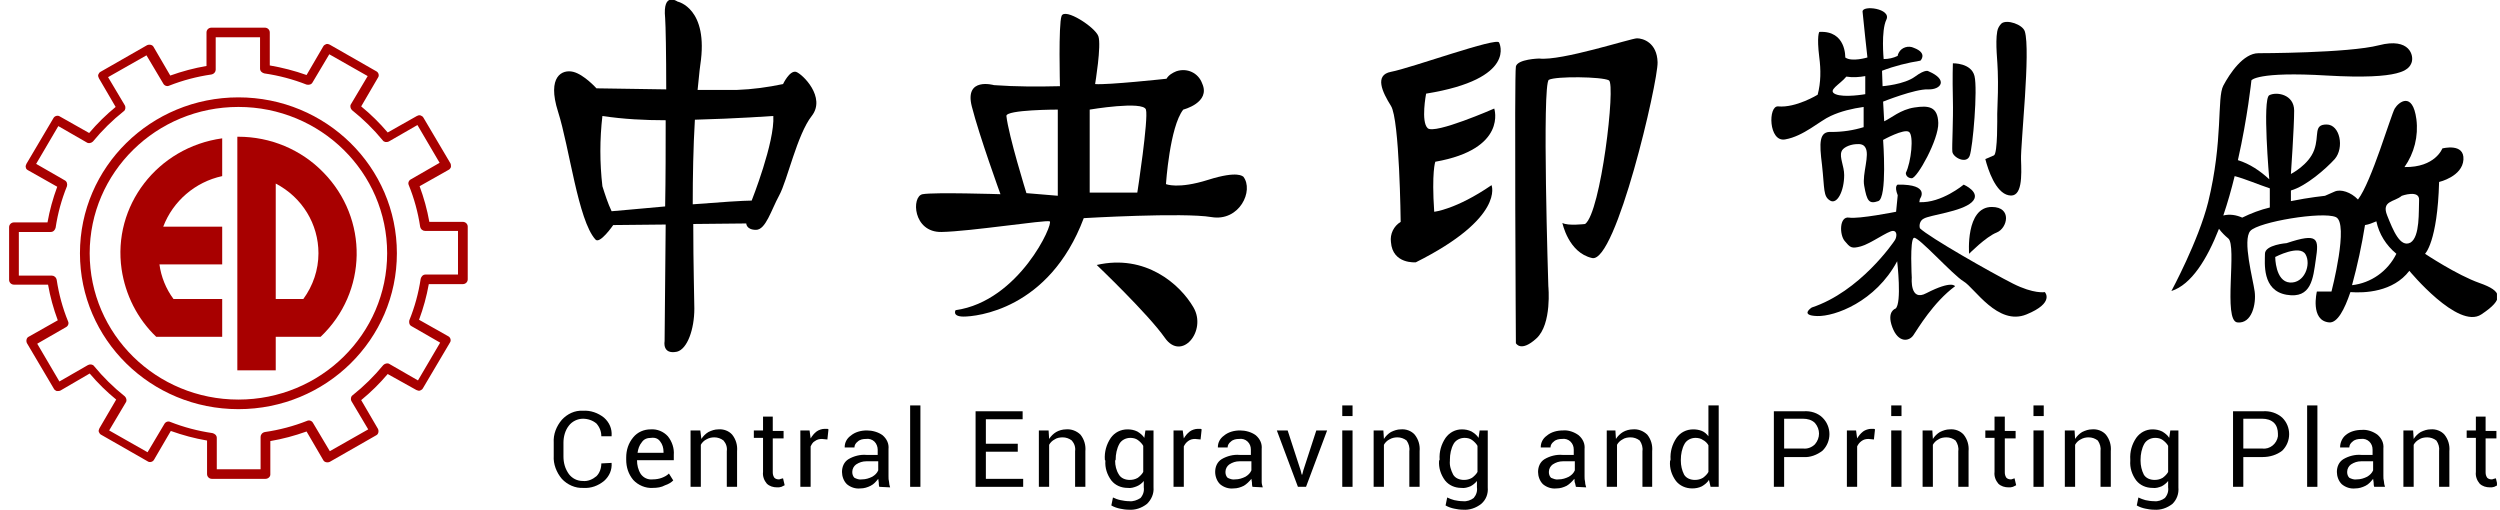 <svg width="206" height="42" viewBox="0 0 206 42" fill="none" xmlns="http://www.w3.org/2000/svg">
<g clip-path="url(#clip0_51_178)">
<path d="M19.646 33.714C12.426 33.714 6.588 27.971 6.588 20.869C6.588 13.766 12.426 8.023 19.646 8.023C26.865 8.023 32.703 13.766 32.703 20.869C32.703 27.971 26.865 33.714 19.646 33.714ZM19.646 8.812C12.872 8.812 7.39 14.205 7.39 20.869C7.39 27.532 12.872 32.925 19.646 32.925C26.419 32.925 31.901 27.532 31.901 20.869C31.901 14.205 26.419 8.812 19.646 8.812Z" fill="#A80000"/>
<path d="M21.874 39.457H17.462C17.239 39.457 17.061 39.282 17.061 39.063V36.301C16.036 36.125 15.055 35.862 14.075 35.511L12.694 37.879C12.604 38.054 12.337 38.142 12.159 38.01L8.326 35.818C8.237 35.775 8.192 35.687 8.148 35.599C8.103 35.511 8.148 35.38 8.192 35.292L9.574 32.925C8.772 32.267 8.059 31.566 7.39 30.777L4.984 32.179C4.895 32.223 4.805 32.223 4.672 32.223C4.583 32.179 4.493 32.136 4.449 32.048L2.221 28.278C2.132 28.102 2.176 27.839 2.354 27.752L4.761 26.392C4.404 25.428 4.137 24.463 3.959 23.455H1.151C0.928 23.455 0.75 23.28 0.75 23.061V18.72C0.75 18.501 0.928 18.326 1.151 18.326H3.914C4.092 17.317 4.36 16.353 4.716 15.388L2.31 14.029C2.221 13.985 2.132 13.898 2.132 13.81C2.087 13.722 2.132 13.591 2.176 13.503L4.404 9.733C4.493 9.557 4.761 9.47 4.939 9.601L7.346 10.96C8.014 10.171 8.727 9.47 9.529 8.812L8.148 6.445C8.103 6.357 8.059 6.225 8.103 6.138C8.148 6.05 8.192 5.962 8.282 5.919L12.114 3.726C12.292 3.639 12.56 3.683 12.649 3.858L14.03 6.225C15.011 5.875 15.991 5.612 17.016 5.436V2.674C17.016 2.455 17.195 2.28 17.417 2.28H21.829C22.052 2.28 22.23 2.455 22.23 2.674V5.392C23.255 5.568 24.28 5.831 25.261 6.182L26.642 3.814C26.687 3.726 26.776 3.683 26.865 3.639C26.954 3.595 27.088 3.639 27.177 3.683L31.01 5.875C31.188 5.962 31.277 6.225 31.143 6.401L29.762 8.768C30.564 9.426 31.277 10.127 31.946 10.916L34.352 9.557C34.441 9.514 34.53 9.47 34.664 9.514C34.753 9.557 34.842 9.601 34.887 9.689L37.115 13.459C37.16 13.547 37.16 13.635 37.16 13.766C37.115 13.854 37.071 13.941 36.981 13.985L34.575 15.344C34.931 16.309 35.199 17.273 35.377 18.282H38.14C38.363 18.282 38.541 18.457 38.541 18.676V23.017C38.541 23.236 38.363 23.411 38.14 23.411H35.333C35.154 24.42 34.887 25.384 34.53 26.349L36.937 27.708C37.115 27.795 37.204 28.058 37.071 28.234L34.842 32.004C34.798 32.092 34.709 32.136 34.62 32.179C34.53 32.223 34.397 32.179 34.308 32.136L31.946 30.82C31.277 31.61 30.564 32.311 29.762 32.969L31.143 35.336C31.233 35.511 31.188 35.775 31.01 35.862L27.177 38.054C26.999 38.142 26.732 38.098 26.642 37.923L25.261 35.555C24.28 35.906 23.3 36.169 22.275 36.344V39.106C22.275 39.282 22.097 39.457 21.874 39.457ZM17.819 38.668H21.473V35.994C21.473 35.818 21.607 35.643 21.829 35.599C23.033 35.424 24.191 35.117 25.305 34.678C25.484 34.591 25.706 34.678 25.796 34.854L27.177 37.177L30.341 35.38L28.96 33.056C28.871 32.881 28.915 32.662 29.049 32.574C29.985 31.829 30.831 30.996 31.589 30.075C31.723 29.944 31.946 29.9 32.079 29.987L34.441 31.346L36.269 28.234L33.907 26.875C33.728 26.787 33.684 26.568 33.728 26.392C34.174 25.296 34.486 24.157 34.664 22.973C34.709 22.797 34.842 22.622 35.065 22.622H37.739V19.027H35.021C34.842 19.027 34.664 18.896 34.62 18.676C34.441 17.493 34.129 16.353 33.684 15.257C33.595 15.081 33.684 14.862 33.862 14.774L36.224 13.415L34.397 10.303L32.035 11.662C31.857 11.749 31.634 11.706 31.545 11.574C30.787 10.653 29.94 9.82 29.004 9.075C28.871 8.944 28.826 8.724 28.915 8.593L30.297 6.269L27.133 4.472L25.751 6.795C25.662 6.971 25.439 7.015 25.261 6.971C24.147 6.532 22.988 6.225 21.785 6.05C21.607 6.006 21.428 5.875 21.428 5.656V3.069H17.774V5.743C17.774 5.919 17.64 6.094 17.417 6.138C16.214 6.313 15.055 6.62 13.941 7.058C13.763 7.146 13.54 7.058 13.451 6.883L12.07 4.559L8.905 6.357L10.287 8.681C10.376 8.856 10.332 9.075 10.198 9.163C9.262 9.908 8.415 10.741 7.658 11.662C7.524 11.793 7.301 11.837 7.167 11.749L4.805 10.39L2.978 13.503L5.34 14.862C5.518 14.95 5.563 15.169 5.518 15.344C5.073 16.441 4.761 17.58 4.583 18.764C4.538 18.939 4.404 19.115 4.182 19.115H1.552V22.71H4.271C4.449 22.71 4.627 22.841 4.672 23.061C4.85 24.244 5.162 25.384 5.608 26.48C5.697 26.655 5.608 26.875 5.429 26.962L3.067 28.322L4.895 31.434L7.257 30.075C7.435 29.987 7.658 30.031 7.747 30.163C8.504 31.084 9.351 31.916 10.287 32.662C10.421 32.793 10.465 33.013 10.376 33.144L8.995 35.468L12.159 37.265L13.54 34.941C13.629 34.766 13.852 34.678 14.03 34.766C15.145 35.205 16.303 35.511 17.506 35.687C17.685 35.731 17.863 35.862 17.863 36.081V38.668H17.819Z" fill="#A80000"/>
<path d="M18.309 24.639H14.298C13.674 23.806 13.273 22.797 13.139 21.789H18.309V18.676H13.451C14.253 16.572 16.08 14.994 18.309 14.511V11.399C12.961 12.144 9.262 16.967 10.02 22.184C10.332 24.288 11.312 26.261 12.872 27.752H18.309V24.639Z" fill="#A80000"/>
<path d="M19.646 11.267H19.556V30.514H22.721V27.752H26.42C30.297 24.069 30.386 18.019 26.642 14.205C24.815 12.319 22.275 11.267 19.646 11.267ZM24.994 24.639H22.721V15.125C24.904 16.265 26.241 18.457 26.241 20.869C26.241 22.227 25.796 23.543 24.994 24.639Z" fill="#A80000"/>
<path d="M65.592 5.919C65.058 5.787 64.523 6.927 64.523 6.927C63.275 7.19 61.983 7.365 60.735 7.409C60.245 7.409 58.997 7.409 57.482 7.409C57.571 6.664 57.615 5.962 57.704 5.349C58.417 0.658 55.833 0.132 55.833 0.132C55.833 0.132 54.585 -0.745 54.808 1.491C54.852 2.104 54.897 4.384 54.897 7.365L49.148 7.278C49.148 7.278 48.123 6.138 47.232 5.919C46.34 5.699 45.048 6.269 45.984 9.207C46.92 12.144 47.633 18.15 49.059 19.729C49.415 20.167 50.529 18.545 50.529 18.545L54.852 18.501C54.808 23.718 54.763 28.102 54.763 28.102C54.763 28.102 54.54 29.242 55.788 28.979C56.635 28.76 57.214 27.138 57.214 25.428C57.214 24.683 57.125 21.877 57.125 18.457L61.492 18.413C61.492 18.413 61.492 18.939 62.295 18.939C63.097 18.939 63.542 17.317 64.211 16.09C64.879 14.862 65.681 11.092 66.885 9.557C68.088 8.023 66.127 6.094 65.592 5.919ZM50.396 17.405C50.084 16.747 49.861 16.046 49.638 15.345C49.415 13.415 49.415 11.486 49.638 9.557C51.376 9.82 53.114 9.908 54.852 9.908C54.852 12.188 54.852 14.643 54.808 17.01C52.446 17.23 50.396 17.405 50.396 17.405ZM61.938 16.528C61.314 16.528 59.264 16.66 57.081 16.835C57.081 14.555 57.125 12.1 57.259 9.864C60.646 9.777 63.721 9.557 63.721 9.557C63.854 11.706 61.938 16.528 61.938 16.528Z" fill="black"/>
<path d="M99.551 14.818C97.055 15.607 96.075 15.169 96.075 15.169C96.075 15.169 96.387 10.434 97.501 9.031C97.501 9.031 99.774 8.461 99.061 6.883C98.749 6.006 97.813 5.568 96.922 5.875C96.61 6.006 96.298 6.182 96.12 6.488C96.12 6.488 91.262 7.015 90.237 6.927C90.237 6.927 90.772 3.726 90.504 2.981C90.237 2.236 87.741 0.614 87.474 1.315C87.207 2.017 87.34 7.102 87.34 7.102C85.513 7.146 83.73 7.146 81.903 7.015C81.903 7.015 79.452 6.313 80.076 8.768C80.7 11.223 82.438 16.002 82.438 16.002C82.438 16.002 76.957 15.827 76.021 16.002C75.085 16.177 75.219 19.159 77.58 19.115C79.942 19.071 86.137 18.106 86.493 18.238C86.85 18.369 83.998 24.814 78.739 25.559C78.739 25.559 78.427 26.086 79.408 26.086C80.388 26.086 86.449 25.559 89.301 17.975C89.301 17.975 97.501 17.493 99.819 17.887C102.136 18.282 103.339 15.695 102.448 14.555C102.403 14.555 102.047 14.029 99.551 14.818ZM87.207 16.134L84.577 15.914C84.577 15.914 83.106 11.18 82.928 9.557C82.884 9.031 87.162 9.031 87.162 9.031V16.134H87.207ZM93.713 15.87H89.791V9.031C89.791 9.031 94.203 8.286 94.426 9.031C94.649 9.777 93.713 15.914 93.713 15.87Z" fill="black"/>
<path d="M90.371 21.833C90.371 21.833 94.604 25.866 95.986 27.839C97.367 29.812 99.462 27.269 98.348 25.34C97.234 23.411 94.382 20.912 90.371 21.833Z" fill="black"/>
<path d="M123.527 3.507C123.393 3.025 116.263 5.612 114.614 5.919C113.233 6.182 113.901 7.585 114.614 8.724C115.327 9.82 115.416 18.282 115.416 18.282C114.837 18.633 114.525 19.29 114.614 19.948C114.748 21.789 116.664 21.614 116.664 21.614C124.017 17.931 122.903 15.257 122.903 15.257C119.962 17.273 118.179 17.449 118.179 17.449C117.957 14.161 118.268 13.328 118.268 13.328C124.24 12.276 123.126 8.944 123.126 8.944C123.126 8.944 118.224 11.092 117.645 10.566C117.065 10.04 117.511 7.716 117.511 7.716C125.087 6.489 123.527 3.507 123.527 3.507Z" fill="black"/>
<path d="M134.891 3.157C134.401 3.157 128.652 5.042 126.825 4.823C126.825 4.823 125.042 4.866 124.909 5.48C124.775 6.094 124.909 28.278 124.909 28.278C124.909 28.278 125.31 29.067 126.602 27.883C127.895 26.699 127.583 23.587 127.583 23.587C127.583 23.587 127.048 6.883 127.627 6.576C128.206 6.269 131.995 6.313 132.574 6.62C133.153 6.927 131.905 17.537 130.613 18.457C130.613 18.457 129.187 18.633 128.741 18.369C128.741 18.369 129.231 20.825 131.192 21.263C133.153 21.701 136.629 6.752 136.585 5.129C136.54 3.507 135.381 3.157 134.891 3.157Z" fill="black"/>
<path d="M153.564 8.812V10.478C152.717 10.741 151.826 10.873 150.935 10.873C149.865 10.785 149.91 11.793 150.133 13.591C150.355 15.607 150.222 16.177 150.801 16.528C151.38 16.879 151.96 15.739 151.96 14.424C151.96 13.678 151.559 12.977 151.737 12.495C151.826 12.188 152.361 11.925 152.896 11.881C153.341 11.837 153.564 11.925 153.698 12.144C154.099 12.758 153.43 14.336 153.609 15.301C153.832 16.572 154.01 16.835 154.767 16.572C155.525 16.309 155.168 11.53 155.168 11.53C155.168 11.53 156.907 10.566 157.308 10.873C157.709 11.18 157.486 13.328 157.04 14.248C157.04 14.511 157.263 14.687 157.53 14.687C157.976 14.687 159.759 11.486 159.714 10.127C159.67 8.768 158.912 8.681 157.753 8.856C156.595 9.031 155.837 9.733 155.258 9.996L155.168 8.374C155.168 8.374 157.798 7.321 158.867 7.365C159.937 7.409 160.561 6.576 158.912 5.875C158.912 5.875 158.689 5.656 157.798 6.313C156.907 6.971 155.124 7.102 155.124 7.102L155.079 5.831C156.104 5.436 157.174 5.173 158.243 4.998C158.243 4.998 158.867 4.384 157.709 3.946C157.263 3.726 156.684 3.902 156.461 4.34C156.416 4.428 156.372 4.516 156.372 4.603C156.015 4.779 155.614 4.866 155.213 4.866C155.213 4.866 154.99 2.543 155.436 1.622C155.882 0.701 153.43 0.395 153.475 0.964C153.52 1.534 153.876 4.735 153.876 4.735C153.876 4.735 152.584 5.129 152.049 4.735C152.049 4.735 152.138 2.499 149.91 2.63C149.91 2.63 149.687 2.937 149.91 4.735C150.044 5.743 150.043 6.795 149.776 7.804C149.776 7.804 147.994 8.9 146.523 8.768C145.676 8.681 145.721 11.749 147.102 11.486C148.617 11.223 149.954 9.952 150.846 9.557C151.692 9.163 152.628 8.944 153.564 8.812ZM152.138 6.313C152.673 6.401 153.208 6.357 153.698 6.269V7.76C153.698 7.76 151.96 8.067 151.247 7.76C150.534 7.453 151.603 6.971 152.138 6.313Z" fill="black"/>
<path d="M160.873 12.495C160.917 12.977 162.032 13.547 162.299 12.845C162.566 12.144 162.967 7.365 162.7 6.269C162.433 5.173 160.917 5.217 160.917 5.217C160.917 5.217 160.873 6.357 160.917 8.154C160.962 9.952 160.828 12.056 160.873 12.495Z" fill="black"/>
<path d="M165.508 16.09C166.666 16.353 166.577 14.424 166.533 13.152C166.488 11.881 167.335 4.165 166.845 2.587C166.666 2.017 165.374 1.578 164.928 1.929C164.75 2.104 164.616 2.324 164.572 2.587C164.393 3.551 164.616 5.217 164.616 5.875C164.661 7.058 164.616 8.198 164.572 9.382C164.572 9.689 164.616 12.626 164.304 12.802L163.591 13.109C163.814 13.985 164.438 15.871 165.508 16.09Z" fill="black"/>
<path d="M165.864 23.367C164.126 22.491 158.957 19.553 158.199 18.808C158.11 18.501 158.243 18.15 158.511 18.019C159.001 17.712 161.63 17.449 162.477 16.66C163.324 15.871 161.809 15.213 161.809 15.213C161.809 15.213 159.982 16.747 158.154 16.66L158.199 16.397C158.199 16.397 159.135 15.169 156.372 15.213C156.372 15.213 156.06 15.301 156.372 16.09L156.238 17.449C156.238 17.449 153.163 18.063 152.361 17.931C151.559 17.8 151.559 19.334 152.004 19.86C152.45 20.386 152.539 20.518 153.341 20.299C154.143 20.079 155.57 19.027 155.971 19.027C156.372 19.027 156.283 19.553 156.149 19.772C156.015 19.992 153.252 24.025 149.286 25.34C149.286 25.34 148.261 25.998 149.732 26.042C151.202 26.086 154.545 24.858 156.327 21.526C156.327 21.526 156.728 24.99 156.193 25.428C156.193 25.428 155.436 25.647 155.926 26.962C156.416 28.278 157.308 28.146 157.664 27.62C158.021 27.094 159.313 24.902 161.096 23.587C161.096 23.587 160.873 23.061 158.734 24.157C157.352 24.902 157.53 22.885 157.53 22.885C157.53 22.885 157.352 19.729 157.709 19.597C158.065 19.465 160.917 22.666 161.809 23.192C162.7 23.718 164.616 26.875 166.978 25.91C169.34 24.946 168.493 24.069 168.493 24.069C168.493 24.069 167.602 24.244 165.864 23.367Z" fill="black"/>
<path d="M162.254 20.912C162.254 20.912 163.636 19.509 164.527 19.159C165.418 18.808 165.82 17.054 164.126 17.054C161.942 17.054 162.254 20.912 162.254 20.912Z" fill="black"/>
<path d="M204.324 23.324C202.452 22.666 199.823 20.912 199.823 20.912C199.823 20.912 200.848 19.948 200.982 14.994C200.982 14.994 202.898 14.555 202.987 13.152C203.076 11.749 201.249 12.232 201.249 12.232C201.249 12.232 200.67 13.81 198.129 13.766C198.932 12.626 199.288 11.223 199.11 9.82C198.798 7.497 197.639 8.418 197.327 8.944C197.015 9.47 195.411 14.994 194.297 16.441C193.717 15.827 192.871 15.564 192.38 15.783L191.578 16.134C191.578 16.134 190.286 16.265 188.771 16.572V15.695C190.018 15.345 191.667 13.898 192.38 13.109C193.183 12.188 192.826 10.259 191.712 10.259C190.598 10.259 191.133 11.136 190.687 12.363C190.241 13.591 188.771 14.336 188.771 14.336C188.771 14.336 189.038 10.478 189.038 9.119C189.038 7.76 187.567 7.541 186.988 7.848C186.409 8.155 186.988 14.774 186.988 14.774C186.23 14.073 185.384 13.503 184.403 13.196C185.205 9.645 185.517 6.62 185.517 6.62C185.517 6.62 185.963 5.875 191.757 6.225C197.907 6.576 198.486 5.743 198.709 5.173C198.932 4.603 198.575 3.069 196.035 3.727C193.495 4.384 186.097 4.384 186.097 4.384C184.849 4.384 183.735 6.05 183.2 7.058C182.665 8.067 183.2 11.574 181.952 16.66C181.15 19.86 178.922 23.981 178.922 23.981C180.571 23.455 181.863 21.351 182.844 18.852C183.066 19.159 183.334 19.422 183.601 19.641C184.359 20.211 183.155 26.436 184.359 26.568C185.562 26.699 185.919 25.033 185.785 24.025C185.651 23.017 184.76 19.773 185.428 19.027C186.097 18.282 191.355 17.405 192.47 17.887C193.584 18.369 192.113 24.025 192.113 24.025H190.91C190.91 24.025 190.33 26.436 191.935 26.568C192.603 26.612 193.183 25.516 193.673 24.069C194.832 24.157 197.193 24.069 198.53 22.315C198.53 22.315 202.541 27.182 204.458 25.91C206.374 24.639 206.196 23.981 204.324 23.324ZM184.76 17.931C184.27 17.712 183.735 17.624 183.2 17.756C183.557 16.704 183.868 15.607 184.136 14.511C184.983 14.731 186.097 15.213 187.033 15.52V17.098C186.275 17.273 185.473 17.58 184.76 17.931ZM193.807 23.499C194.252 21.877 194.609 20.211 194.876 18.545C195.188 18.501 195.5 18.369 195.812 18.238C196.035 19.29 196.614 20.211 197.461 20.912C196.748 22.359 195.366 23.324 193.807 23.499ZM198.62 19.992C197.773 20.43 197.194 18.983 196.703 17.756C196.213 16.528 197.283 16.66 197.907 16.134C197.907 16.134 199.377 15.607 199.333 16.484C199.288 17.361 199.422 19.509 198.62 19.992Z" fill="black"/>
<path d="M188.414 20.035C188.414 20.035 186.632 20.167 186.632 20.912C186.632 21.658 186.364 23.937 188.414 24.288C190.464 24.639 190.598 22.929 190.821 21.395C191.088 19.641 191.043 19.159 188.414 20.035ZM188.682 23.28C187.478 23.192 187.478 21.175 187.478 21.175C187.478 21.175 189.484 20.123 189.974 20.956C190.464 21.789 189.885 23.367 188.682 23.28Z" fill="black"/>
<path d="M50.396 38.142C50.44 38.712 50.217 39.238 49.772 39.633C49.282 40.027 48.702 40.246 48.078 40.203C47.41 40.246 46.741 39.939 46.296 39.457C45.85 38.931 45.583 38.23 45.627 37.572V36.476C45.583 35.775 45.85 35.117 46.296 34.591C46.741 34.108 47.365 33.802 48.034 33.846C48.658 33.802 49.282 34.021 49.772 34.415C50.217 34.81 50.44 35.336 50.396 35.906V35.95H49.549C49.549 35.555 49.415 35.205 49.148 34.898C48.836 34.635 48.435 34.503 48.034 34.503C47.588 34.503 47.142 34.722 46.875 35.073C46.563 35.468 46.429 35.994 46.429 36.476V37.616C46.429 38.142 46.563 38.624 46.875 39.063C47.142 39.413 47.543 39.633 48.034 39.633C48.435 39.676 48.836 39.501 49.148 39.238C49.415 38.975 49.549 38.58 49.549 38.186L50.396 38.142Z" fill="black"/>
<path d="M53.783 40.203C53.203 40.246 52.579 39.983 52.178 39.545C51.777 39.063 51.599 38.493 51.599 37.879V37.703C51.599 37.09 51.777 36.52 52.178 36.038C52.535 35.599 53.07 35.38 53.604 35.38C54.139 35.336 54.674 35.555 55.031 35.95C55.387 36.388 55.565 36.958 55.521 37.484V37.923H52.49C52.49 38.317 52.579 38.712 52.802 39.063C53.025 39.37 53.382 39.545 53.783 39.501C54.05 39.501 54.317 39.457 54.54 39.37C54.763 39.282 54.941 39.194 55.12 39.019L55.476 39.589C55.298 39.764 55.075 39.896 54.808 39.983C54.496 40.159 54.139 40.203 53.783 40.203ZM53.649 36.081C53.337 36.081 53.07 36.169 52.891 36.432C52.669 36.695 52.579 37.002 52.535 37.309H54.674V37.221C54.674 36.914 54.585 36.608 54.407 36.388C54.228 36.125 53.961 36.038 53.649 36.081Z" fill="black"/>
<path d="M57.704 35.468L57.794 36.169C57.927 35.95 58.15 35.731 58.373 35.599C58.64 35.468 58.908 35.38 59.175 35.38C59.621 35.336 60.066 35.511 60.334 35.818C60.646 36.213 60.779 36.695 60.735 37.178V40.115H59.888V37.178C59.933 36.871 59.843 36.564 59.621 36.301C59.398 36.125 59.13 36.038 58.863 36.038C58.64 36.038 58.417 36.081 58.194 36.213C58.016 36.301 57.838 36.476 57.749 36.651V40.115H56.902V35.468H57.704Z" fill="black"/>
<path d="M63.676 34.372V35.511H64.567V36.125H63.676V38.931C63.676 39.106 63.721 39.238 63.81 39.37C63.899 39.457 64.033 39.501 64.166 39.501C64.211 39.501 64.255 39.501 64.345 39.457L64.523 39.413L64.656 39.983C64.567 40.027 64.478 40.071 64.389 40.115C64.255 40.159 64.166 40.159 64.033 40.159C63.721 40.159 63.409 40.071 63.186 39.852C62.963 39.589 62.829 39.238 62.874 38.887V36.081H62.116V35.468H62.874V34.328H63.676V34.372Z" fill="black"/>
<path d="M68.177 36.213L67.731 36.169C67.509 36.169 67.33 36.213 67.152 36.344C66.974 36.432 66.885 36.608 66.796 36.783V40.115H65.949V35.468H66.707L66.796 36.125C66.929 35.906 67.063 35.731 67.286 35.555C67.464 35.424 67.731 35.336 67.954 35.336C67.999 35.336 68.088 35.336 68.133 35.336C68.177 35.336 68.222 35.336 68.266 35.38L68.177 36.213Z" fill="black"/>
<path d="M72.455 40.115C72.411 39.983 72.411 39.852 72.411 39.764C72.411 39.676 72.366 39.545 72.366 39.457C72.188 39.676 72.01 39.896 71.742 40.027C71.475 40.159 71.208 40.246 70.896 40.246C70.495 40.29 70.094 40.159 69.781 39.896C69.514 39.633 69.38 39.238 69.38 38.887C69.38 38.449 69.559 38.054 69.915 37.835C70.361 37.572 70.896 37.441 71.386 37.484H72.322V37.046C72.322 36.827 72.233 36.564 72.054 36.388C71.876 36.213 71.609 36.125 71.341 36.169C71.118 36.169 70.851 36.213 70.673 36.388C70.495 36.52 70.405 36.695 70.405 36.871H69.603V36.827C69.603 36.476 69.781 36.125 70.094 35.906C70.45 35.599 70.94 35.468 71.43 35.468C71.876 35.468 72.366 35.599 72.723 35.862C73.079 36.169 73.258 36.564 73.213 37.002V39.238C73.213 39.413 73.213 39.545 73.258 39.72C73.258 39.852 73.302 40.027 73.347 40.159L72.455 40.115ZM71.029 39.501C71.341 39.501 71.609 39.413 71.876 39.282C72.099 39.15 72.277 38.975 72.366 38.756V38.01H71.386C71.074 38.01 70.806 38.098 70.539 38.273C70.361 38.405 70.227 38.624 70.227 38.887C70.227 39.063 70.272 39.238 70.405 39.37C70.584 39.457 70.806 39.545 71.029 39.501Z" fill="black"/>
<path d="M75.842 40.115H74.996V33.407H75.842V40.115Z" fill="black"/>
<path d="M83.864 37.221H81.235V39.457H84.31V40.115H80.388V33.889H84.265V34.547H81.235V36.564H83.864V37.221Z" fill="black"/>
<path d="M86.404 35.468L86.449 36.169C86.583 35.95 86.805 35.731 87.028 35.599C87.251 35.468 87.563 35.38 87.83 35.38C88.276 35.336 88.722 35.511 89.034 35.818C89.346 36.213 89.479 36.695 89.435 37.178V40.115H88.588V37.178C88.633 36.871 88.543 36.564 88.321 36.301C88.098 36.125 87.83 36.038 87.563 36.038C87.34 36.038 87.073 36.081 86.895 36.213C86.716 36.301 86.538 36.476 86.449 36.651V40.115H85.602V35.468H86.404Z" fill="black"/>
<path d="M91.039 37.879C90.995 37.221 91.173 36.608 91.529 36.081C91.841 35.643 92.332 35.38 92.911 35.38C93.178 35.38 93.446 35.424 93.713 35.555C93.936 35.687 94.159 35.862 94.292 36.081L94.382 35.468H95.05V40.159C95.095 40.685 94.872 41.167 94.515 41.518C94.07 41.868 93.535 42.044 93 42C92.733 42 92.51 41.956 92.287 41.912C92.064 41.868 91.797 41.781 91.574 41.649L91.708 40.992C91.886 41.079 92.109 41.167 92.332 41.211C92.554 41.255 92.777 41.298 93.045 41.298C93.356 41.342 93.713 41.211 93.98 41.035C94.203 40.772 94.292 40.465 94.248 40.159V39.633C94.114 39.808 93.891 39.983 93.668 40.071C93.446 40.159 93.178 40.246 92.911 40.203C92.376 40.203 91.886 39.983 91.574 39.589C91.217 39.106 91.039 38.536 91.084 37.967L91.039 37.879ZM91.886 37.967C91.886 38.361 91.975 38.756 92.198 39.106C92.376 39.413 92.733 39.545 93.089 39.545C93.312 39.545 93.535 39.501 93.758 39.37C93.936 39.238 94.114 39.063 94.203 38.887V36.739C94.114 36.564 93.936 36.388 93.758 36.257C93.579 36.125 93.356 36.081 93.134 36.081C92.777 36.081 92.421 36.257 92.242 36.564C92.02 36.958 91.93 37.441 91.93 37.879L91.886 37.967Z" fill="black"/>
<path d="M98.927 36.213L98.481 36.169C98.259 36.169 98.08 36.213 97.902 36.344C97.724 36.476 97.635 36.608 97.546 36.783V40.115H96.699V35.468H97.457L97.546 36.125C97.679 35.906 97.813 35.731 98.036 35.555C98.214 35.424 98.481 35.336 98.704 35.336C98.749 35.336 98.838 35.336 98.883 35.336C98.927 35.336 98.972 35.336 99.016 35.38L98.927 36.213Z" fill="black"/>
<path d="M103.205 40.115C103.161 39.983 103.161 39.852 103.161 39.764C103.161 39.676 103.116 39.545 103.116 39.457C102.938 39.676 102.715 39.896 102.492 40.027C102.225 40.159 101.958 40.246 101.646 40.246C101.245 40.29 100.843 40.159 100.532 39.896C100.264 39.633 100.13 39.238 100.13 38.887C100.13 38.449 100.309 38.054 100.665 37.835C101.111 37.572 101.646 37.441 102.136 37.484H103.072V37.046C103.072 36.783 102.983 36.564 102.804 36.388C102.626 36.213 102.359 36.125 102.091 36.169C101.868 36.169 101.601 36.213 101.423 36.388C101.245 36.52 101.155 36.695 101.155 36.871H100.353V36.827C100.353 36.476 100.532 36.125 100.843 35.906C101.2 35.599 101.69 35.468 102.18 35.468C102.626 35.468 103.116 35.599 103.473 35.862C103.829 36.169 104.008 36.564 103.963 37.002V39.238C103.963 39.413 103.963 39.589 103.963 39.72C103.963 39.852 104.008 40.027 104.052 40.159L103.205 40.115ZM101.779 39.501C102.091 39.501 102.359 39.413 102.626 39.282C102.849 39.15 103.027 38.975 103.116 38.756V38.01H102.136C101.824 38.01 101.557 38.098 101.289 38.273C101.111 38.405 100.977 38.624 100.977 38.887C100.977 39.063 101.022 39.238 101.155 39.37C101.334 39.457 101.557 39.545 101.779 39.501Z" fill="black"/>
<path d="M107.172 38.756L107.261 39.106H107.305L107.395 38.756L108.464 35.468H109.355L107.617 40.115H106.949L105.211 35.468H106.102L107.172 38.756Z" fill="black"/>
<path d="M111.45 34.284H110.603V33.407H111.45V34.284ZM111.45 40.115H110.603V35.468H111.45V40.115Z" fill="black"/>
<path d="M113.99 35.468L114.035 36.169C114.168 35.95 114.391 35.731 114.614 35.599C114.882 35.468 115.149 35.38 115.416 35.38C115.862 35.336 116.308 35.511 116.575 35.818C116.887 36.213 117.021 36.695 116.976 37.178V40.115H116.129V37.178C116.174 36.871 116.085 36.564 115.907 36.301C115.684 36.125 115.416 36.038 115.149 36.038C114.926 36.038 114.703 36.081 114.48 36.213C114.302 36.301 114.124 36.476 114.035 36.651V40.115H113.188V35.468H113.99Z" fill="black"/>
<path d="M118.625 37.879C118.58 37.221 118.759 36.608 119.115 36.081C119.427 35.643 119.917 35.38 120.452 35.38C120.72 35.38 120.987 35.424 121.254 35.555C121.477 35.687 121.7 35.862 121.834 36.081L121.923 35.468H122.591V40.159C122.636 40.685 122.458 41.167 122.057 41.518C121.611 41.868 121.076 42.044 120.541 42C120.274 42 120.051 41.956 119.828 41.912C119.605 41.868 119.338 41.781 119.115 41.649L119.249 40.992C119.427 41.079 119.65 41.167 119.828 41.211C120.051 41.255 120.274 41.298 120.541 41.298C120.853 41.342 121.21 41.211 121.433 41.035C121.655 40.772 121.745 40.465 121.7 40.159V39.633C121.566 39.808 121.344 39.983 121.165 40.071C120.942 40.159 120.675 40.246 120.408 40.203C119.873 40.203 119.383 39.983 119.071 39.589C118.714 39.106 118.536 38.536 118.58 37.967L118.625 37.879ZM119.472 37.967C119.427 38.361 119.561 38.756 119.739 39.106C119.917 39.413 120.274 39.545 120.63 39.545C120.853 39.545 121.076 39.501 121.299 39.37C121.477 39.238 121.655 39.063 121.745 38.887V36.739C121.655 36.564 121.477 36.388 121.299 36.257C121.121 36.125 120.898 36.081 120.675 36.081C120.319 36.081 119.962 36.257 119.784 36.564C119.561 36.958 119.472 37.441 119.472 37.879V37.967Z" fill="black"/>
<path d="M129.855 40.115C129.811 39.983 129.811 39.852 129.766 39.764C129.722 39.676 129.766 39.545 129.722 39.457C129.544 39.676 129.321 39.896 129.098 40.027C128.83 40.159 128.563 40.246 128.251 40.246C127.85 40.29 127.449 40.159 127.137 39.896C126.87 39.633 126.736 39.238 126.736 38.887C126.736 38.449 126.914 38.054 127.271 37.835C127.716 37.572 128.251 37.441 128.741 37.484H129.677V37.046C129.677 36.783 129.588 36.564 129.41 36.388C129.232 36.213 128.964 36.125 128.697 36.169C128.474 36.169 128.207 36.213 128.028 36.388C127.85 36.52 127.761 36.695 127.761 36.871H126.959V36.827C126.959 36.476 127.137 36.125 127.449 35.906C127.805 35.599 128.296 35.468 128.786 35.468C129.232 35.424 129.722 35.599 130.078 35.862C130.435 36.169 130.613 36.564 130.568 37.002V39.238C130.568 39.413 130.569 39.545 130.613 39.72C130.613 39.852 130.658 40.027 130.702 40.159L129.855 40.115ZM128.429 39.501C128.741 39.501 129.009 39.413 129.276 39.282C129.499 39.15 129.677 38.975 129.766 38.756V38.01H128.786C128.474 38.01 128.207 38.098 127.939 38.273C127.761 38.405 127.627 38.624 127.627 38.887C127.627 39.063 127.672 39.238 127.805 39.37C128.028 39.457 128.207 39.545 128.429 39.501Z" fill="black"/>
<path d="M133.109 35.468L133.153 36.169C133.287 35.95 133.51 35.731 133.733 35.599C133.955 35.468 134.267 35.38 134.535 35.38C134.98 35.336 135.426 35.511 135.738 35.818C136.05 36.213 136.184 36.695 136.139 37.178V40.115H135.337V37.178C135.382 36.871 135.292 36.564 135.114 36.301C134.891 36.125 134.624 36.038 134.356 36.038C134.134 36.038 133.866 36.081 133.688 36.213C133.51 36.301 133.331 36.476 133.242 36.651V40.115H132.396V35.468H133.109Z" fill="black"/>
<path d="M137.654 37.879C137.61 37.221 137.788 36.608 138.145 36.081C138.456 35.643 138.947 35.38 139.526 35.38C139.793 35.38 140.016 35.424 140.239 35.511C140.462 35.599 140.64 35.775 140.774 35.95V33.407H141.621V40.115H140.952L140.818 39.545C140.685 39.764 140.462 39.94 140.239 40.071C139.972 40.203 139.704 40.246 139.437 40.246C138.902 40.246 138.412 40.027 138.1 39.633C137.743 39.15 137.565 38.58 137.61 38.01L137.654 37.879ZM138.501 37.967C138.501 38.361 138.59 38.756 138.768 39.106C138.947 39.413 139.303 39.545 139.66 39.545C139.883 39.545 140.105 39.501 140.328 39.37C140.506 39.238 140.685 39.063 140.774 38.887V36.695C140.685 36.52 140.506 36.344 140.328 36.257C140.15 36.125 139.927 36.081 139.704 36.081C139.348 36.081 138.991 36.257 138.813 36.564C138.59 36.958 138.501 37.441 138.501 37.879V37.967Z" fill="black"/>
<path d="M147.013 37.616V40.115H146.166V33.889H148.617C149.197 33.846 149.776 34.021 150.177 34.415C150.935 35.161 150.935 36.388 150.177 37.134C149.731 37.484 149.152 37.703 148.617 37.66H147.013V37.616ZM147.013 36.958H148.573C148.929 37.002 149.286 36.87 149.553 36.608C149.999 36.081 149.999 35.38 149.553 34.854C149.286 34.591 148.929 34.503 148.573 34.503H147.013V36.958Z" fill="black"/>
<path d="M154.411 36.213L153.965 36.169C153.742 36.169 153.564 36.213 153.386 36.344C153.208 36.476 153.118 36.608 153.029 36.783V40.115H152.183V35.468H152.94L153.029 36.125C153.163 35.906 153.297 35.731 153.52 35.555C153.698 35.424 153.965 35.336 154.188 35.336C154.233 35.336 154.322 35.336 154.366 35.336C154.411 35.336 154.455 35.336 154.5 35.38L154.411 36.213Z" fill="black"/>
<path d="M156.684 34.284H155.837V33.407H156.684V34.284ZM156.684 40.115H155.837V35.468H156.684V40.115Z" fill="black"/>
<path d="M159.224 35.468L159.269 36.169C159.402 35.95 159.625 35.731 159.848 35.599C160.115 35.468 160.383 35.38 160.65 35.38C161.096 35.336 161.541 35.511 161.809 35.818C162.121 36.213 162.254 36.695 162.21 37.178V40.115H161.363V37.178C161.408 36.871 161.318 36.564 161.14 36.301C160.917 36.125 160.65 36.038 160.383 36.038C160.16 36.038 159.892 36.081 159.714 36.213C159.536 36.301 159.358 36.476 159.269 36.651V40.115H158.422V35.468H159.224Z" fill="black"/>
<path d="M165.196 34.372V35.511H166.087V36.125H165.196V38.931C165.196 39.106 165.24 39.238 165.329 39.37C165.418 39.457 165.552 39.501 165.686 39.501C165.73 39.501 165.775 39.501 165.864 39.457L165.998 39.413L166.132 39.983C166.042 40.027 165.953 40.071 165.864 40.115C165.73 40.159 165.641 40.159 165.508 40.159C165.196 40.159 164.884 40.071 164.661 39.852C164.438 39.589 164.304 39.238 164.349 38.887V36.081H163.591V35.468H164.349V34.328H165.196V34.372Z" fill="black"/>
<path d="M168.404 34.284H167.558V33.407H168.404V34.284ZM168.404 40.115H167.558V35.468H168.404V40.115Z" fill="black"/>
<path d="M170.945 35.468L170.989 36.169C171.123 35.95 171.346 35.731 171.568 35.599C171.836 35.468 172.103 35.38 172.371 35.38C172.816 35.336 173.262 35.511 173.529 35.818C173.841 36.213 173.975 36.695 173.93 37.178V40.115H173.084V37.178C173.128 36.871 173.039 36.564 172.861 36.301C172.638 36.125 172.371 36.038 172.103 36.038C171.88 36.038 171.658 36.081 171.435 36.213C171.257 36.301 171.078 36.476 170.989 36.651V40.115H170.142V35.468H170.945Z" fill="black"/>
<path d="M175.535 37.879C175.49 37.221 175.668 36.608 176.025 36.081C176.337 35.643 176.827 35.38 177.362 35.38C177.629 35.38 177.897 35.424 178.164 35.555C178.387 35.687 178.61 35.862 178.743 36.081L178.833 35.468H179.501V40.159C179.546 40.685 179.367 41.167 179.011 41.518C178.565 41.868 178.03 42.044 177.496 42C177.228 42 177.005 41.956 176.783 41.912C176.56 41.868 176.292 41.781 176.07 41.649L176.203 40.992C176.382 41.079 176.604 41.167 176.783 41.211C177.005 41.255 177.228 41.298 177.496 41.298C177.808 41.342 178.164 41.211 178.387 41.035C178.61 40.772 178.699 40.465 178.654 40.159V39.633C178.521 39.808 178.298 39.983 178.12 40.071C177.897 40.159 177.629 40.246 177.362 40.203C176.827 40.203 176.337 39.983 176.025 39.589C175.668 39.106 175.49 38.536 175.535 37.967V37.879ZM176.382 37.967C176.382 38.361 176.471 38.756 176.649 39.106C176.827 39.413 177.184 39.545 177.54 39.545C177.763 39.545 177.986 39.501 178.209 39.37C178.387 39.238 178.565 39.063 178.654 38.887V36.739C178.565 36.564 178.387 36.388 178.209 36.257C178.03 36.125 177.808 36.081 177.585 36.081C177.228 36.081 176.872 36.257 176.693 36.564C176.471 36.958 176.382 37.441 176.382 37.879V37.967Z" fill="black"/>
<path d="M184.849 37.616V40.115H184.002V33.889H186.453C187.033 33.846 187.612 34.021 188.058 34.415C188.815 35.161 188.815 36.388 188.058 37.134C187.612 37.484 187.033 37.66 186.453 37.66H184.849V37.616ZM184.849 36.958H186.409C187.033 37.046 187.612 36.564 187.701 35.95C187.701 35.862 187.701 35.818 187.701 35.731C187.701 35.424 187.612 35.073 187.389 34.854C187.122 34.591 186.765 34.503 186.409 34.503H184.849V36.958Z" fill="black"/>
<path d="M190.954 40.115H190.108V33.407H190.954V40.115Z" fill="black"/>
<path d="M195.634 40.115C195.589 39.983 195.589 39.852 195.589 39.764C195.589 39.676 195.545 39.545 195.545 39.457C195.366 39.676 195.188 39.896 194.921 40.027C194.653 40.159 194.386 40.246 194.074 40.246C193.673 40.29 193.272 40.159 192.96 39.896C192.692 39.633 192.559 39.238 192.559 38.887C192.559 38.449 192.737 38.054 193.094 37.835C193.539 37.572 194.074 37.441 194.564 37.484H195.5V37.046C195.5 36.783 195.411 36.564 195.233 36.388C195.054 36.213 194.787 36.125 194.52 36.169C194.297 36.169 194.029 36.213 193.851 36.388C193.673 36.52 193.584 36.695 193.584 36.87H192.826V36.827C192.826 36.476 193.004 36.081 193.272 35.862C193.628 35.555 194.119 35.424 194.609 35.424C195.054 35.38 195.545 35.555 195.901 35.818C196.258 36.125 196.436 36.52 196.391 36.958V39.194C196.391 39.37 196.391 39.501 196.436 39.676C196.436 39.808 196.48 39.983 196.525 40.115H195.634ZM194.208 39.501C194.52 39.501 194.787 39.413 195.054 39.282C195.277 39.15 195.455 38.975 195.545 38.756V38.01H194.564C194.252 38.01 193.985 38.098 193.717 38.273C193.539 38.405 193.405 38.624 193.405 38.887C193.405 39.063 193.45 39.238 193.584 39.37C193.762 39.457 193.985 39.545 194.208 39.501Z" fill="black"/>
<path d="M198.842 35.468L198.887 36.169C199.021 35.95 199.243 35.731 199.466 35.599C199.734 35.468 200.001 35.38 200.268 35.38C200.714 35.336 201.16 35.511 201.427 35.818C201.739 36.213 201.873 36.695 201.828 37.178V40.115H200.982V37.178C201.026 36.871 200.937 36.564 200.759 36.301C200.536 36.125 200.268 36.038 200.001 36.038C199.778 36.038 199.511 36.081 199.333 36.213C199.154 36.301 198.976 36.476 198.887 36.651V40.115H198.04V35.468H198.842Z" fill="black"/>
<path d="M204.814 34.372V35.511H205.705V36.125H204.814V38.931C204.814 39.106 204.859 39.238 204.948 39.37C205.037 39.457 205.171 39.501 205.304 39.501C205.349 39.501 205.393 39.501 205.483 39.457L205.661 39.413L205.795 39.983C205.705 40.027 205.616 40.071 205.527 40.115C205.393 40.159 205.304 40.159 205.171 40.159C204.859 40.159 204.547 40.071 204.324 39.852C204.101 39.589 203.967 39.238 204.012 38.887V36.081H203.254V35.468H204.012V34.328H204.814V34.372Z" fill="black"/>
</g>
<defs>
<clipPath id="clip0_51_178">
<rect width="205" height="42" fill="white" transform="translate(0.75)"/>
</clipPath>
</defs>
</svg>
